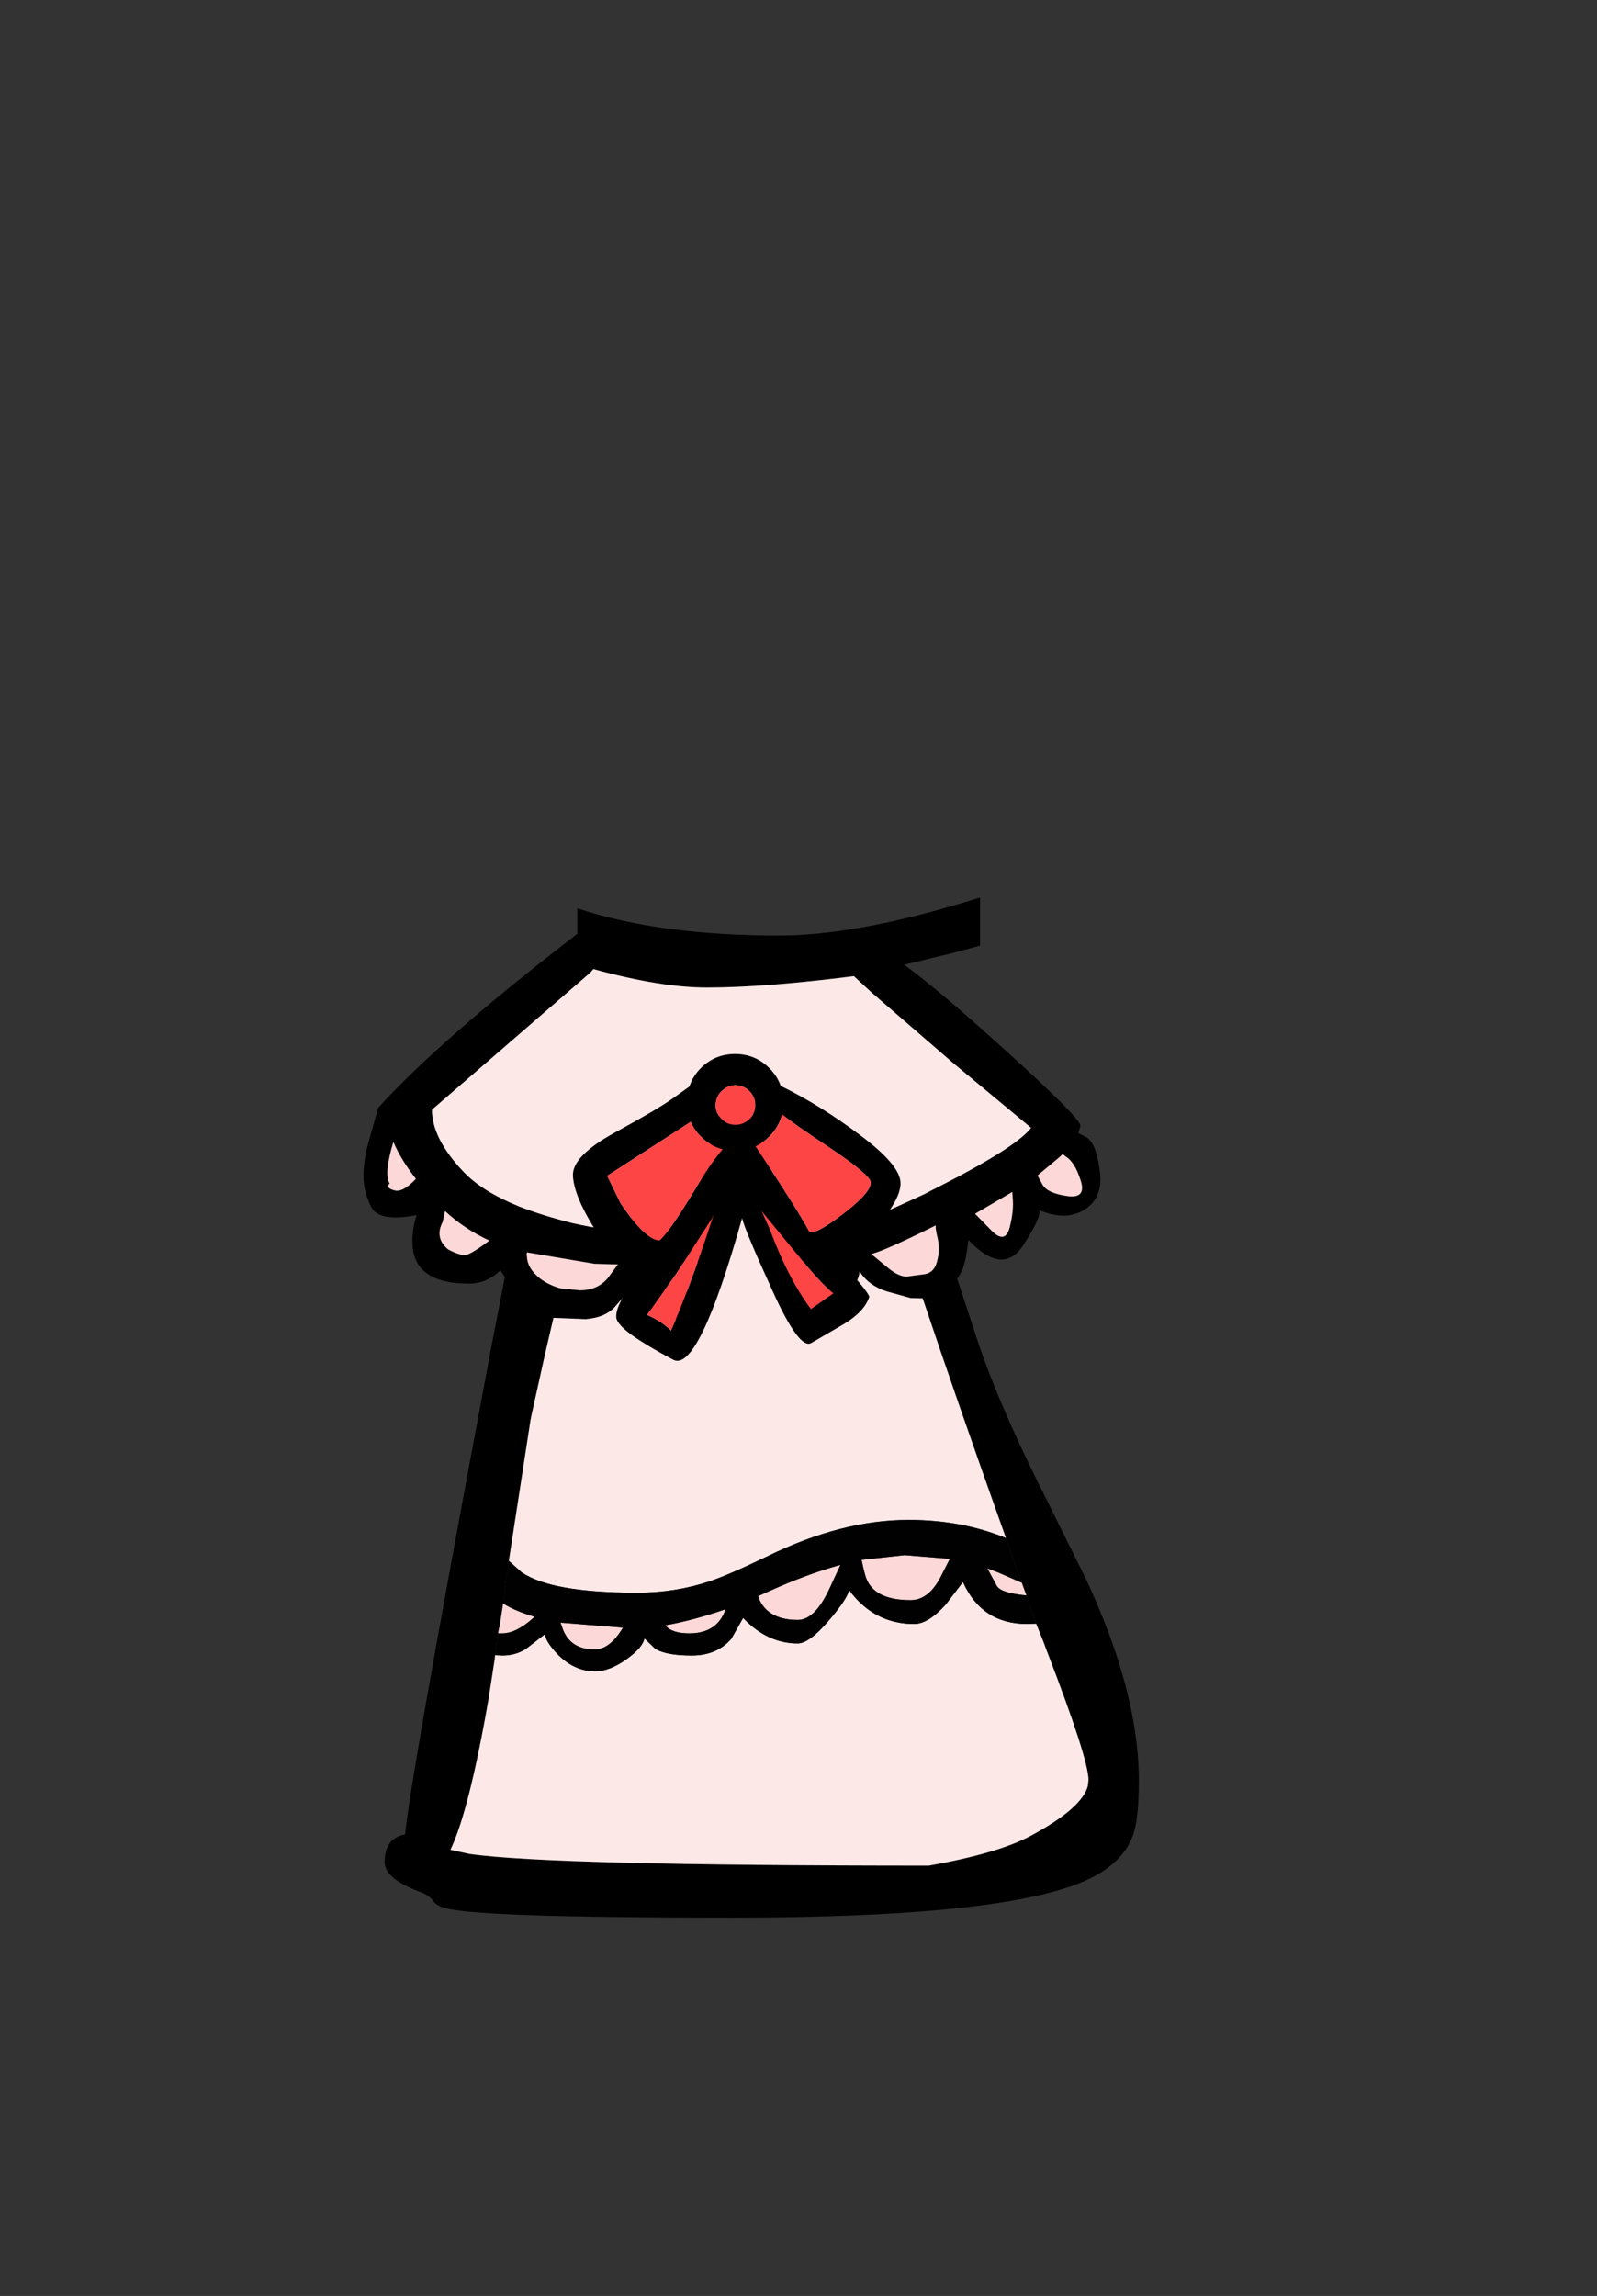 <?xml version="1.0" encoding="UTF-8" standalone="no"?>
<svg xmlns:xlink="http://www.w3.org/1999/xlink" height="342.0px" width="237.9px" xmlns="http://www.w3.org/2000/svg">
  <rect width="100%" height="100%" fill="#333333" stroke="none"/>
  <g transform="matrix(1, 0, 0, 1, 118.05, 273.9)">
    <use height="151.95" transform="matrix(1.0, 0.0, 0.0, 1.0, -63.9, -140.2)" width="115.5" xlink:href="#shape0"/>
  </g>
  <defs>
    <g id="shape0" transform="matrix(1, 0, 0, 1, 63.9, 140.2)">
      <path d="M27.95 -133.05 L23.9 -131.95 16.65 -130.2 Q21.15 -126.9 28.55 -120.3 42.9 -107.5 42.9 -106.2 L42.6 -105.1 43.7 -104.55 Q45.25 -103.75 45.8 -99.35 46.3 -95.4 43.4 -93.65 40.65 -92.0 36.75 -93.65 37.2 -92.75 34.3 -88.3 31.3 -83.85 26.2 -89.2 25.85 -85.8 25.15 -84.4 L24.55 -83.4 27.95 -73.05 28.6 -71.25 Q31.4 -63.65 36.05 -54.15 L43.55 -39.05 Q51.6 -22.0 51.6 -8.65 51.6 -2.85 50.7 -0.45 49.2 3.6 44.15 6.0 32.15 11.75 -9.15 11.75 -43.85 11.75 -50.65 10.55 -52.85 10.2 -53.45 9.35 -54.15 8.4 -55.25 8.0 -60.75 6.0 -60.75 3.5 -60.75 -0.1 -57.7 -0.65 -57.05 -8.2 -45.75 -68.5 L-44.9 -73.05 -42.85 -83.65 -43.5 -84.7 Q-45.5 -82.7 -48.2 -82.7 -55.5 -82.7 -56.45 -87.35 -56.95 -89.75 -56.0 -92.9 -61.7 -91.8 -62.8 -94.2 -63.95 -96.6 -63.9 -98.85 -63.9 -101.1 -63.1 -103.95 L-61.7 -108.9 Q-52.4 -119.15 -32.05 -134.8 L-32.05 -138.6 Q-19.9 -134.55 -2.0 -134.55 8.75 -134.55 24.3 -139.1 L27.95 -140.2 27.95 -133.05 M-30.05 -129.1 L-30.2 -128.95 -53.7 -108.6 Q-53.7 -104.25 -48.9 -99.25 -46.15 -96.4 -40.75 -94.2 -37.3 -92.85 -32.75 -91.7 L-31.35 -91.4 Q-23.2 -89.75 -15.35 -90.8 -11.65 -106.75 -10.5 -109.2 -9.45 -111.65 -7.7 -109.95 -6.0 -108.35 0.15 -90.35 5.05 -89.8 15.0 -93.9 L19.7 -96.05 20.55 -96.5 Q33.2 -102.85 35.55 -105.9 L24.0 -115.5 11.8 -126.05 9.2 -128.45 9.2 -128.5 Q-4.15 -126.8 -12.75 -126.8 -19.65 -126.8 -29.65 -129.55 L-29.7 -129.5 -30.05 -129.1 M39.85 -101.6 L36.5 -98.8 37.25 -97.45 Q37.9 -96.2 40.85 -95.75 43.8 -95.3 42.95 -98.0 42.1 -100.75 40.75 -101.6 L40.25 -102.0 39.85 -101.6 M32.8 -95.5 L32.75 -96.35 27.2 -93.1 29.75 -90.5 Q31.7 -88.6 32.35 -91.05 33.0 -93.55 32.8 -95.5 M21.35 -91.35 L21.3 -91.35 Q13.9 -87.65 11.75 -87.1 L14.35 -84.95 Q15.9 -83.7 17.05 -83.75 L19.7 -84.1 Q21.15 -84.35 21.55 -86.05 22.0 -87.75 21.65 -89.35 21.25 -91.0 21.35 -91.35 M31.8 -44.8 Q24.35 -65.7 19.4 -80.5 L17.6 -80.55 14.0 -81.55 Q11.35 -82.4 10.0 -84.5 9.85 -82.6 7.15 -79.65 5.55 -78.0 2.0 -78.0 -1.6 -78.0 -4.2 -86.75 -5.0 -88.05 -8.4 -101.9 -10.35 -82.2 -12.3 -79.9 -14.4 -77.45 -17.2 -77.3 -20.0 -77.2 -21.9 -79.25 -23.8 -81.35 -24.35 -81.25 -24.9 -81.1 -26.3 -79.4 -27.75 -77.65 -30.8 -77.4 L-35.6 -77.6 -36.9 -72.0 -38.95 -62.75 -38.95 -62.65 -39.0 -62.5 -42.25 -41.4 -42.8 -37.8 -42.8 -37.75 -43.1 -35.05 -43.65 -31.45 -43.7 -31.5 -43.7 -31.45 -43.85 -30.6 -44.3 -27.35 -44.35 -26.8 -45.25 -20.95 Q-48.15 -4.2 -50.95 1.65 L-50.9 1.65 -48.15 2.25 Q-36.05 4.0 20.3 4.0 30.75 2.15 35.6 -0.5 43.1 -4.55 44.0 -7.85 L44.0 -7.9 44.1 -8.75 Q44.1 -11.85 38.0 -27.7 L37.9 -27.95 37.4 -29.3 36.3 -32.05 35.65 -33.75 36.25 -32.3 34.85 -36.25 34.15 -38.15 31.8 -44.8 M4.5 -81.5 Q6.05 -81.95 6.6 -86.1 L0.65 -85.85 Q0.95 -84.55 1.95 -82.8 2.95 -81.1 4.5 -81.5 M-13.5 -85.95 L-21.65 -85.5 -20.85 -83.9 Q-19.75 -81.3 -17.4 -81.3 -13.9 -81.3 -13.45 -83.8 -13.25 -84.75 -13.5 -85.95 M-39.6 -87.0 L-39.55 -86.65 Q-39.45 -84.95 -37.65 -83.5 -36.35 -82.5 -34.6 -82.0 L-31.7 -81.7 Q-28.6 -81.7 -27.05 -84.15 L-26.0 -85.55 -29.5 -85.65 -39.55 -87.35 -39.6 -87.0 M-45.15 -89.1 Q-48.9 -90.85 -51.75 -93.5 L-52.1 -91.9 Q-53.35 -89.5 -51.3 -87.8 -49.45 -86.8 -48.55 -87.0 -47.7 -87.2 -45.15 -89.1 M-56.1 -98.3 Q-58.35 -101.2 -59.45 -103.8 -60.9 -99.0 -60.0 -97.6 -60.7 -97.0 -59.35 -96.6 -58.05 -96.2 -56.1 -98.3" fill="#000000" fill-rule="evenodd" stroke="none"/>
      <path d="M-29.65 -129.55 Q-19.65 -126.8 -12.75 -126.8 -4.15 -126.8 9.2 -128.5 L9.2 -128.45 11.8 -126.05 24.0 -115.5 35.55 -105.9 Q33.2 -102.85 20.55 -96.5 L19.7 -96.05 15.0 -93.9 Q5.05 -89.8 0.15 -90.35 -6.0 -108.35 -7.7 -109.95 -9.45 -111.65 -10.5 -109.2 -11.65 -106.75 -15.35 -90.8 -23.2 -89.75 -31.35 -91.4 L-32.75 -91.7 Q-37.3 -92.85 -40.75 -94.2 -46.15 -96.4 -48.9 -99.25 -53.7 -104.25 -53.7 -108.6 L-30.2 -128.95 -30.05 -129.1 -29.65 -129.55 M-42.25 -41.4 L-39.0 -62.5 -38.95 -62.65 -38.95 -62.75 -36.9 -72.0 -35.6 -77.6 -30.8 -77.4 Q-27.75 -77.65 -26.3 -79.4 -24.9 -81.1 -24.35 -81.25 -23.8 -81.35 -21.9 -79.25 -20.0 -77.2 -17.2 -77.3 -14.4 -77.45 -12.3 -79.9 -10.35 -82.2 -8.4 -101.9 -5.0 -88.05 -4.2 -86.75 -1.6 -78.0 2.0 -78.0 5.55 -78.0 7.15 -79.65 9.85 -82.6 10.0 -84.5 11.35 -82.4 14.0 -81.55 L17.6 -80.55 19.4 -80.5 Q24.35 -65.7 31.8 -44.8 25.2 -47.5 17.3 -47.5 7.3 -47.5 -3.8 -42.05 -9.5 -39.3 -12.35 -38.35 -17.45 -36.65 -23.15 -36.65 -35.9 -36.65 -40.35 -39.7 L-42.25 -41.4 M36.3 -32.05 L37.4 -29.3 37.9 -27.95 38.0 -27.7 Q44.1 -11.85 44.1 -8.75 L44.0 -7.9 44.0 -7.85 Q43.1 -4.55 35.6 -0.5 30.75 2.15 20.3 4.0 -36.05 4.0 -48.15 2.25 L-50.9 1.65 -50.95 1.65 Q-48.15 -4.2 -45.25 -20.95 L-44.35 -26.8 -44.3 -27.35 -43.2 -27.3 Q-41.3 -27.3 -39.75 -28.25 L-36.9 -30.45 Q-36.65 -29.2 -34.9 -27.4 -32.45 -24.95 -29.4 -24.95 -27.2 -24.95 -24.65 -26.8 -22.3 -28.5 -22.05 -29.85 L-20.5 -28.35 Q-18.9 -27.3 -15.0 -27.3 -11.25 -27.3 -9.1 -29.8 L-7.35 -32.9 Q-3.75 -29.1 0.8 -29.1 2.5 -29.1 5.45 -32.55 8.1 -35.65 8.45 -37.05 9.55 -35.5 11.1 -34.3 14.1 -32.0 18.15 -32.0 20.2 -32.0 22.8 -34.85 L25.4 -38.25 Q28.2 -32.0 34.95 -32.0 L36.3 -32.05 M-43.7 -31.45 L-43.7 -31.5 -43.65 -31.45 -43.7 -31.45 M29.15 -40.25 L29.1 -40.15 29.0 -40.3 29.15 -40.25 M-9.95 -34.2 L-9.9 -34.25 -9.95 -34.2 M-38.5 -33.1 L-38.4 -33.05 -38.6 -32.9 -38.5 -33.1" fill="#fde8e8" fill-rule="evenodd" stroke="none"/>
      <path d="M-29.65 -129.55 L-30.05 -129.1 -29.7 -129.5 -29.65 -129.55 M21.35 -91.35 Q21.25 -91.0 21.65 -89.35 22.0 -87.75 21.55 -86.05 21.15 -84.35 19.7 -84.1 L17.05 -83.75 Q15.9 -83.7 14.35 -84.95 L11.75 -87.1 Q13.9 -87.65 21.3 -91.35 L21.35 -91.35 M32.8 -95.5 Q33.0 -93.55 32.35 -91.05 31.7 -88.6 29.75 -90.5 L27.2 -93.1 32.75 -96.35 32.8 -95.5 M39.85 -101.6 L40.25 -102.0 40.75 -101.6 Q42.1 -100.75 42.95 -98.0 43.8 -95.3 40.85 -95.75 37.9 -96.2 37.25 -97.45 L36.5 -98.8 39.85 -101.6 M34.15 -38.15 L34.85 -36.25 Q31.1 -36.6 30.45 -37.65 L29.1 -40.15 29.15 -40.25 30.7 -39.65 34.15 -38.15 M-43.85 -30.6 L-43.7 -31.45 -43.65 -31.45 -43.1 -35.05 Q-41.25 -33.9 -38.5 -33.1 L-38.6 -32.9 Q-41.15 -30.6 -43.25 -30.6 L-43.85 -30.6 M4.5 -81.5 Q2.95 -81.1 1.95 -82.8 0.95 -84.55 0.65 -85.85 L6.6 -86.1 Q6.05 -81.95 4.5 -81.5 M23.45 -41.7 L22.3 -39.45 Q20.45 -35.55 17.6 -35.55 12.15 -35.55 10.95 -38.9 10.65 -39.8 10.3 -41.55 L16.7 -42.25 23.45 -41.7 M7.15 -40.8 L5.6 -37.45 Q3.4 -32.6 0.8 -32.6 -3.4 -32.6 -4.85 -35.45 L-5.1 -36.15 -3.55 -36.85 Q2.2 -39.45 7.15 -40.8 M-56.1 -98.3 Q-58.05 -96.2 -59.35 -96.6 -60.7 -97.0 -60.0 -97.6 -60.9 -99.0 -59.45 -103.8 -58.35 -101.2 -56.1 -98.3 M-45.15 -89.1 Q-47.7 -87.2 -48.55 -87.0 -49.45 -86.8 -51.3 -87.8 -53.35 -89.5 -52.1 -91.9 L-51.75 -93.5 Q-48.9 -90.85 -45.15 -89.1 M-39.6 -87.0 L-39.55 -87.35 -29.5 -85.65 -26.0 -85.55 -27.05 -84.15 Q-28.6 -81.7 -31.7 -81.7 L-34.6 -82.0 Q-36.35 -82.5 -37.65 -83.5 -39.45 -84.95 -39.55 -86.65 L-39.6 -87.0 M-13.5 -85.95 Q-13.25 -84.75 -13.45 -83.8 -13.9 -81.3 -17.4 -81.3 -19.75 -81.3 -20.85 -83.9 L-21.65 -85.5 -13.5 -85.95 M-9.95 -34.2 Q-11.2 -30.6 -15.35 -30.6 -18.0 -30.6 -18.95 -31.8 -14.9 -32.5 -9.95 -34.2 M-34.2 -31.2 L-34.55 -32.2 -25.25 -31.45 Q-27.2 -28.2 -29.45 -28.2 -33.05 -28.2 -34.2 -31.2" fill="#fcd8d8" fill-rule="evenodd" stroke="none"/>
      <path d="M-42.25 -41.4 L-40.35 -39.7 Q-35.9 -36.65 -23.15 -36.65 -17.45 -36.65 -12.35 -38.35 -9.5 -39.3 -3.8 -42.05 7.3 -47.5 17.3 -47.5 25.2 -47.5 31.8 -44.8 L34.15 -38.15 30.7 -39.65 29.15 -40.25 29.0 -40.3 29.1 -40.15 30.45 -37.65 Q31.1 -36.6 34.85 -36.25 L36.25 -32.3 35.65 -33.75 36.3 -32.05 34.95 -32.0 Q28.2 -32.0 25.4 -38.25 L22.8 -34.85 Q20.2 -32.0 18.15 -32.0 14.1 -32.0 11.1 -34.3 9.55 -35.5 8.45 -37.05 8.1 -35.65 5.45 -32.55 2.5 -29.1 0.8 -29.1 -3.75 -29.1 -7.35 -32.9 L-9.1 -29.8 Q-11.25 -27.3 -15.0 -27.3 -18.9 -27.3 -20.5 -28.35 L-22.05 -29.85 Q-22.3 -28.5 -24.65 -26.8 -27.2 -24.95 -29.4 -24.95 -32.45 -24.95 -34.9 -27.4 -36.65 -29.2 -36.9 -30.45 L-39.75 -28.25 Q-41.3 -27.3 -43.2 -27.3 L-44.3 -27.35 -43.85 -30.6 -43.25 -30.6 Q-41.15 -30.6 -38.6 -32.9 L-38.4 -33.05 -38.5 -33.1 Q-41.25 -33.9 -43.1 -35.05 L-42.8 -37.75 -42.8 -37.8 -42.25 -41.4 M23.45 -41.7 L16.7 -42.25 10.3 -41.55 Q10.65 -39.8 10.95 -38.9 12.15 -35.55 17.6 -35.55 20.45 -35.55 22.3 -39.45 L23.45 -41.7 M7.15 -40.8 Q2.2 -39.45 -3.55 -36.85 L-5.1 -36.15 -4.85 -35.45 Q-3.4 -32.6 0.8 -32.6 3.4 -32.6 5.6 -37.45 L7.15 -40.8 M-9.95 -34.2 Q-14.9 -32.5 -18.95 -31.8 -18.0 -30.6 -15.35 -30.6 -11.2 -30.6 -9.95 -34.2 L-9.9 -34.25 -9.95 -34.2 M-34.2 -31.2 Q-33.05 -28.2 -29.45 -28.2 -27.2 -28.2 -25.25 -31.45 L-34.55 -32.2 -34.2 -31.2" fill="#000100" fill-rule="evenodd" stroke="none"/>
      <path d="M11.5 -98.2 Q10.55 -99.6 5.3 -103.1 0.05 -106.6 -1.55 -107.9 -2.0 -106.05 -3.45 -104.6 -4.4 -103.65 -5.5 -103.15 0.75 -93.75 2.45 -90.55 3.1 -89.65 7.75 -93.25 12.4 -96.85 11.5 -98.2 M12.05 -90.65 Q9.45 -87.8 6.5 -86.6 L6.95 -86.15 Q11.05 -81.85 11.45 -80.75 10.75 -78.55 7.7 -76.7 L2.8 -73.85 Q1.0 -72.8 -3.05 -81.8 -7.15 -90.8 -7.5 -92.45 -14.0 -69.4 -17.75 -71.35 -21.55 -73.35 -23.95 -75.05 -26.35 -76.8 -26.25 -77.85 -26.25 -79.65 -23.4 -83.5 L-22.7 -84.35 Q-26.5 -86.05 -29.5 -90.9 -32.55 -95.8 -32.7 -98.75 -32.85 -101.7 -26.45 -105.2 -20.05 -108.7 -17.95 -110.2 L-15.35 -112.05 Q-14.85 -113.6 -13.65 -114.8 -11.55 -116.9 -8.55 -116.9 -5.55 -116.9 -3.45 -114.8 -2.25 -113.6 -1.75 -112.15 4.1 -109.3 10.1 -104.8 16.05 -100.35 16.1 -97.7 16.15 -95.1 12.05 -90.65 M-10.4 -102.7 Q-12.25 -103.2 -13.65 -104.6 -14.65 -105.6 -15.15 -106.8 L-25.35 -100.2 -27.6 -98.75 -25.6 -94.65 Q-21.7 -88.95 -19.75 -89.15 -18.2 -90.6 -14.5 -96.75 -12.25 -100.55 -10.4 -102.7 M-10.55 -111.35 L-10.6 -111.35 Q-11.25 -110.65 -11.4 -109.75 L-11.45 -109.3 Q-11.45 -108.1 -10.55 -107.2 -9.7 -106.35 -8.5 -106.35 -7.3 -106.35 -6.4 -107.2 -5.55 -108.1 -5.55 -109.3 -5.55 -110.5 -6.4 -111.35 -7.3 -112.25 -8.5 -112.25 -9.7 -112.25 -10.55 -111.35 M-11.9 -92.55 L-17.35 -84.1 -21.65 -78.05 Q-19.35 -77.0 -18.1 -75.7 -15.4 -81.8 -12.1 -91.85 L-11.8 -92.75 -11.75 -92.85 -11.8 -92.75 -11.75 -92.85 -11.95 -92.6 -12.4 -91.9 -11.9 -92.55 M-3.4 -90.85 Q-0.65 -83.45 2.75 -78.9 L6.1 -81.25 Q4.55 -82.45 2.15 -85.3 L-4.6 -93.5 -3.4 -90.85" fill="#000000" fill-rule="evenodd" stroke="none"/>
      <path d="M11.5 -98.2 Q12.4 -96.85 7.75 -93.25 3.1 -89.65 2.45 -90.55 0.75 -93.75 -5.5 -103.15 -4.4 -103.65 -3.45 -104.6 -2.0 -106.05 -1.55 -107.9 0.05 -106.6 5.3 -103.1 10.55 -99.6 11.5 -98.2 M-10.55 -111.35 Q-9.7 -112.25 -8.5 -112.25 -7.3 -112.25 -6.4 -111.35 -5.55 -110.5 -5.55 -109.3 -5.55 -108.1 -6.4 -107.2 -7.3 -106.35 -8.5 -106.35 -9.7 -106.35 -10.55 -107.2 -11.45 -108.1 -11.45 -109.3 L-11.4 -109.75 Q-11.25 -110.65 -10.6 -111.35 L-10.55 -111.35 M-10.4 -102.7 Q-12.25 -100.55 -14.5 -96.75 -18.2 -90.6 -19.75 -89.15 -21.7 -88.95 -25.6 -94.65 L-27.6 -98.75 -25.35 -100.2 -15.15 -106.8 Q-14.65 -105.6 -13.65 -104.6 -12.25 -103.2 -10.4 -102.7 M-11.95 -92.6 L-11.75 -92.85 -11.8 -92.75 -11.75 -92.85 -11.8 -92.75 -12.1 -91.85 Q-15.4 -81.8 -18.1 -75.7 -19.35 -77.0 -21.65 -78.05 L-17.35 -84.1 -11.9 -92.55 -11.95 -92.6 M-3.4 -90.85 L-4.6 -93.5 2.15 -85.3 Q4.55 -82.45 6.1 -81.25 L2.75 -78.9 Q-0.65 -83.45 -3.4 -90.85" fill="#fe4545" fill-rule="evenodd" stroke="none"/>
    </g>
  </defs>
</svg>
